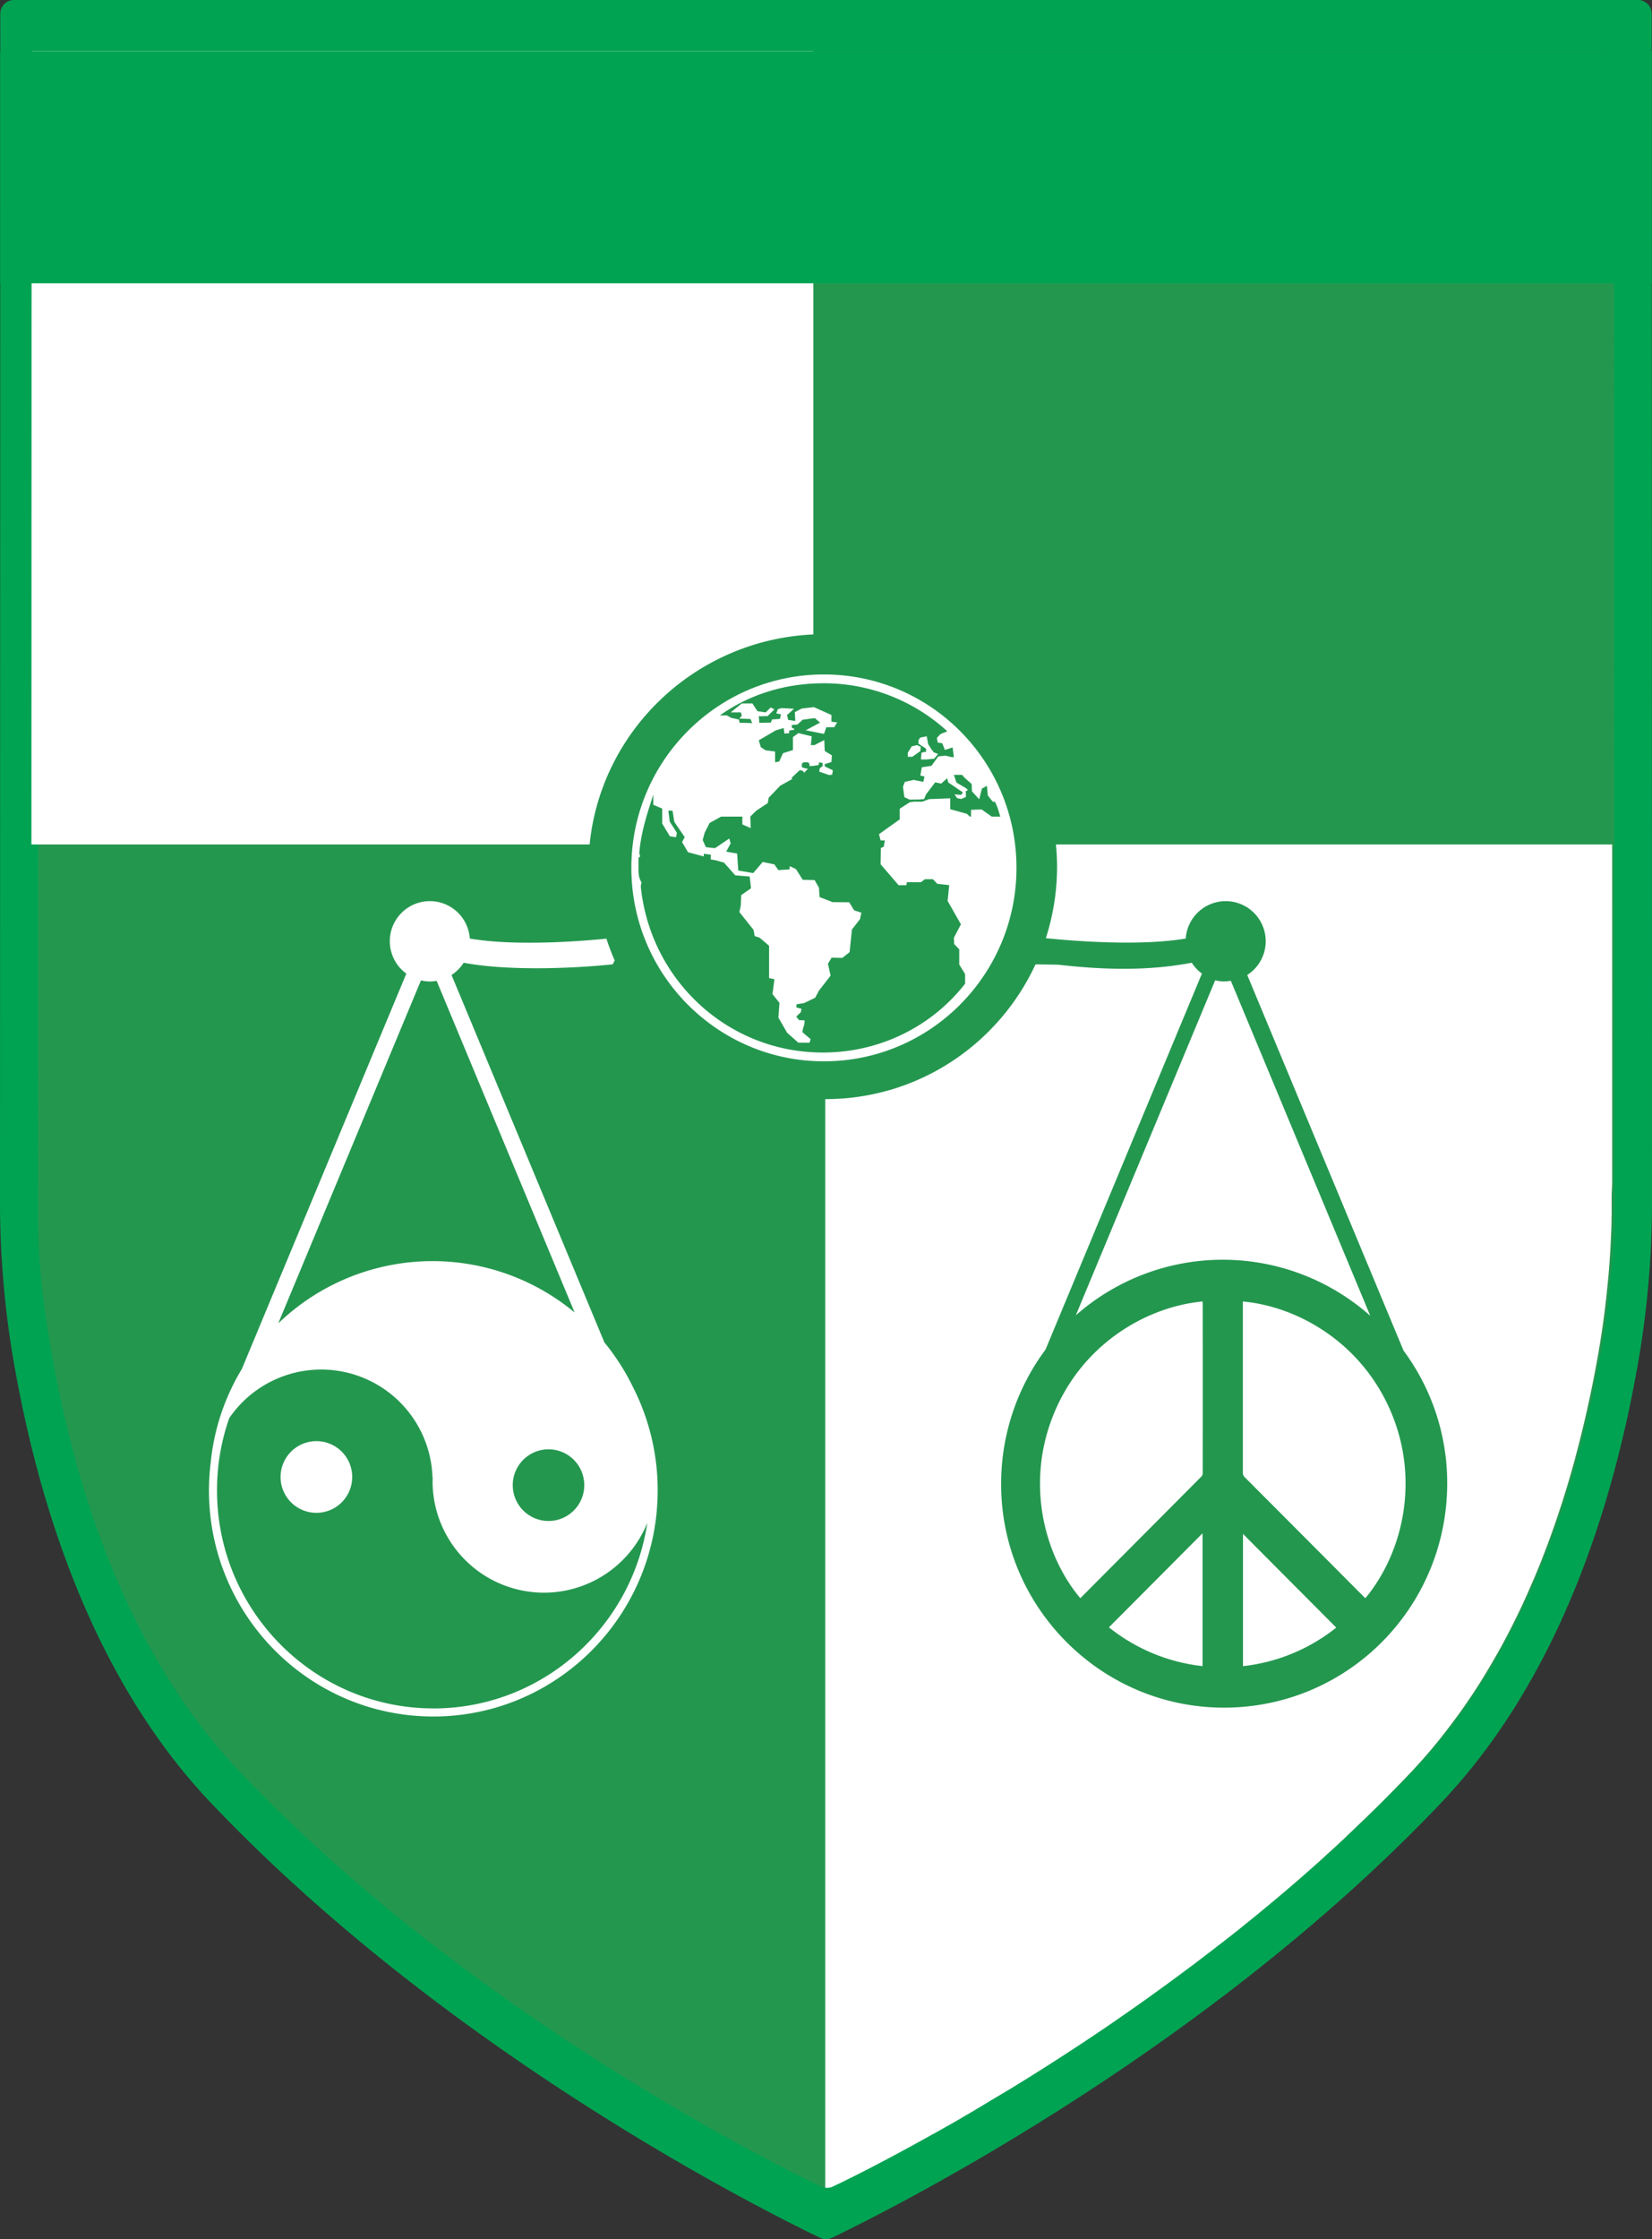 <svg id="Harmony" xmlns="http://www.w3.org/2000/svg" viewBox="0 0 1179 1596.91"><rect x="0" y="0" width="1179" height="1596.91" fill="#333333" stroke="none"/><defs><style>.cls-1{fill:#00a352;}.cls-2{fill:#24974f;}.cls-3,.cls-5{fill:#fff;}.cls-4{fill:#89c765;}.cls-5{fill-rule:evenodd;}</style></defs><title>lined_coat-of-arms_harmony</title><path class="cls-1" d="M1243.18,69.25H84.24a9.81,9.81,0,0,0-9.82,9.8c0,83.49-.17,676.39-.21,844.84a669.34,669.34,0,0,0,8.72,110.24c17.66,105.9,56.74,231.41,141.88,321,167.55,176.23,387.73,287.51,434.65,310.09a9.84,9.84,0,0,0,8.51,0c46.91-22.58,267.09-133.86,434.64-310.09,85.14-89.55,124.22-215.06,141.88-321a669.34,669.34,0,0,0,8.72-110.24c0-168.44-.17-761.34-.21-844.85A9.81,9.81,0,0,0,1243.18,69.25Z" transform="translate(-74.21 -69.25)"/><g id="Shield_-_Harmony" data-name="Shield - Harmony"><path class="cls-2" d="M1216.63,105.82H110.76a9,9,0,0,0-1.88.19h0l-.13,0q-.42.09-.81.21l-.56.21-.22.08-.08,0,0,0a8.55,8.55,0,0,0-1,.54l-.19.11a8.36,8.36,0,0,0-1,.69,1.54,1.54,0,0,0-.19.17c-.16.14-.32.28-.47.43a5.49,5.49,0,0,0-.4.43l-.21.23c-.12.15-.24.31-.35.47s-.13.16-.19.25-.2.32-.29.48l-.13.21,0,.07a2.92,2.92,0,0,0-.17.36c-.06.12-.13.24-.18.36l0,.1a9.94,9.94,0,0,0-.54,1.73v0a9,9,0,0,0-.19,1.88c0,82-.18,681.05-.21,820a480.62,480.62,0,0,0,4.49,66.31c14.73,105.73,51.19,238.73,139.38,331.38C405.16,1501,615.53,1607.18,660.3,1628.7c.29.14.58.26.88.37s.33.1.49.15l.37.11.68.14h.06l.1,0,.78.09h0a9.11,9.11,0,0,0,3.48-.9C712,1607.15,922.3,1501,1082.35,1332.8c81.33-85.45,118.66-205.21,135.53-306.26a637.85,637.85,0,0,0,8.33-105.2c0-160.73-.16-726.49-.2-806.17A9.36,9.36,0,0,0,1216.63,105.82Z" transform="translate(-74.21 -69.25)"/><path class="cls-3" d="M961.31,1257.53a129.21,129.21,0,0,0,66.55-27.49l-66.55-66.81Z" transform="translate(-74.21 -69.25)"/><path class="cls-3" d="M1048.64,1209.09c27.48-33.22,38.52-85.07,18.34-132.73-21-49.52-66.46-75.31-105.77-78.9v2q0,60,0,120a4.31,4.31,0,0,0,1.37,3.36q42.47,42.54,84.89,85.15c.39.39.79.77,1.2,1.15" transform="translate(-74.21 -69.25)"/><path class="cls-3" d="M1224.77,913.12V899.65c0-53.75,0-136.27,0-228.13H827.81c.49,5.22.8,10.48.8,15.83a166.14,166.14,0,0,1-8,51c30.33,3.09,71.51,5.1,99.84.24a28.57,28.57,0,1,1,43.89,26l111.53,267.86a158.66,158.66,0,0,1,31.19,95c-.24,88.42-71.17,159.59-159.15,159.68-87.82.11-159.45-71.78-159.21-159.79a160.17,160.17,0,0,1,31.68-95.58L932,763.6a28.78,28.78,0,0,1-7.26-7.74c-31.84,6.09-63.67,5-95.51,1.39,0,0-11.61-.16-16-.22-26.23,56.73-83.46,96.1-149.89,96.1h-.19v776.35a9.19,9.19,0,0,0,2.72,0l.15,0a10.08,10.08,0,0,0,1.09-.24l.29-.09a9.44,9.44,0,0,0,1.21-.47l.67-.32.16-.08.86-.42.32-.15.95-.47.22-.1,0,0,.87-.42.31-.16.11,0,1.08-.53.26-.13,1-.5.4-.19,1.41-.7h0l2.1-1.05.39-.19,2.24-1.12.1,0,.32-.16,1.24-.63.63-.32,1.13-.57.58-.29,1.18-.6.47-.24.27-.14,1.14-.58.17-.09.42-.21,1.28-.65.36-.19.41-.21,1.16-.59.85-.44,1.16-.6.93-.48,1.09-.56.47-.25.58-.3,1-.52.6-.32.42-.22,1.17-.61.38-.2.64-.33,1.19-.63.14-.07.93-.49,1.13-.6,1.05-.55,0,0,1.28-.68.22-.11.86-.46,1.25-.67.54-.28.59-.32,1.21-.64.78-.42.41-.22,1.23-.66.81-.43c.14-.08.28-.16.43-.23l1.28-.69,1.24-.67,1.32-.71c.4-.23.81-.45,1.22-.67l1.26-.68,1.32-.72,1.45-.79.53-.29.65-.36,1.41-.77,1.32-.73,1.27-.7,1.44-.79,1.38-.76,1.4-.78,1.22-.68,1.3-.72.26-.15,1.44-.8,1.33-.74.06,0,1.95-1.09.93-.53,5.89-3.32,1-.58.09,0,1.91-1.09.81-.46.5-.28,1.73-1,1.59-.91,1.46-.84,1.21-.7.24-.14,1.67-1,1.54-.9,1.57-.91,1.73-1,1.47-.86,1.59-.93,1.63-1,.35-.2,1.32-.78,1.56-.92,1.62-1,1.64-1,1.69-1,1.62-1,1.07-.64.6-.36,1.69-1,.27-.15,1.44-.87,1.68-1,1.64-1,1.74-1,1.18-.72.5-.3,1.73-1,.92-.57.8-.48,1.73-1.06,1-.61c.24-.16.49-.31.74-.46l1.79-1.1,1.74-1.07,1.77-1.1.56-.35,1.2-.74,1.78-1.11,1.8-1.12,1.8-1.12.94-.6.8-.5,1.8-1.13,1.8-1.14,1.88-1.19.31-.19,1.46-.93,1.73-1.1,1.85-1.18,0,0,1.85-1.19,1.88-1.2,1.82-1.18,1.84-1.18c.64-.41,1.28-.82,1.91-1.24l1.83-1.18,1.94-1.27,1.78-1.15,2.07-1.36.26-.17,1.44-.94,2.2-1.46.25-.16,1.62-1.07.88-.58,2.55-1.7,1.78-1.18,2.06-1.37,2-1.34,1.83-1.23,1.95-1.31,1.92-1.3,1.86-1.27c.68-.45,1.35-.91,2-1.37l1.67-1.14.19-.13,2-1.37,1.42-1,.47-.32,2-1.39c.6-.41,1.2-.82,1.79-1.24l.09-.05,2.06-1.43,1.14-.8.75-.52,2-1.41,1.93-1.35,2-1.4,1.95-1.37,2-1.44,2-1.41,2-1.41.41-.3,1.54-1.1,2-1.46,1.11-.79.84-.61,2-1.46,2-1.43c.67-.49,1.35-1,2-1.47l2-1.43,2-1.49,2-1.45,2-1.48,2.06-1.51c.67-.51,1.35-1,2-1.51l1.73-1.29.2-.15,2.1-1.56,2-1.47,2.07-1.55,2-1.5,2.11-1.6,1.93-1.46,2-1.53,2.07-1.58,2.07-1.59,2-1.52,2.14-1.66,1-.81.87-.67L946,1455l2-1.52,2.2-1.74c.63-.49,1.25-1,1.87-1.47l2.12-1.67,1.86-1.48.06,0,2.63-2.1.26-.2,1.19-1,3.23-2.6.91-.73q2-1.6,4-3.24l1.64-1.33,2.42-2,1.93-1.59,2.15-1.77,1.8-1.49,2.28-1.89,1.83-1.53,2.24-1.87,2-1.65,2.1-1.78,1.91-1.62,2.15-1.83,1.92-1.64,2.15-1.85,1.92-1.66,2.12-1.82.54-.48,1.41-1.22,2.11-1.85,1.92-1.68,2.11-1.86,1.94-1.72,2.1-1.87,1.95-1.73,2.1-1.89.83-.74,1.09-1L1021,1392l1.94-1.76,2.06-1.88,2-1.8,2-1.88,1.26-1.18c.23-.2.45-.41.67-.62L1033,1381l.88-.83,1-1,2.07-2c.64-.59,1.27-1.19,1.9-1.79l2.08-2,.33-.32c.52-.49,1-1,1.55-1.48l2.09-2,.53-.51,1.33-1.27,2.09-2,1.38-1.33.47-.47c.7-.67,1.39-1.35,2.08-2l1.84-1.8,2.09-2.06.63-.62,1.2-1.19,2.08-2.06,1.82-1.83c.69-.69,1.38-1.39,2.08-2.08s1.19-1.21,1.79-1.82,1.43-1.44,2.14-2.17l1.71-1.74c.77-.79,1.54-1.59,2.32-2.38l1.17-1.21.35-.36,2.56-2.66,1.27-1.32q1.9-2,3.8-4c1.25-1.31,2.49-2.64,3.71-4l.12-.13c.37-.4.73-.81,1.1-1.22.82-.89,1.63-1.78,2.44-2.68l1.41-1.61,2.17-2.46.49-.57,1-1.2c.68-.78,1.35-1.56,2-2.35l1-1.23.54-.64,1.91-2.29.43-.54,1.1-1.36c.63-.77,1.25-1.53,1.87-2.31l1-1.32.49-.63c.61-.76,1.21-1.52,1.81-2.29l1-1.34c.16-.22.34-.44.51-.66.58-.76,1.17-1.52,1.75-2.29l.62-.83.9-1.2,1.71-2.3.75-1,.76-1,1.66-2.29.55-.78.93-1.31,1.63-2.31,1.47-2.12c.53-.78,1.07-1.55,1.59-2.33l.75-1.11.7-1,1.56-2.33c.11-.18.23-.36.35-.54l1.06-1.61,1.53-2.36.6-.93.8-1.25,1.49-2.35,1.22-2,.15-.25,1.47-2.38,1.32-2.17,0,0,1.44-2.4.24-.41c.35-.6.71-1.2,1.07-1.8l1.42-2.43.31-.54c.33-.56.65-1.12,1-1.68.47-.81.93-1.62,1.39-2.44l.69-1.22c.19-.34.38-.68.58-1l1.36-2.45c.18-.34.37-.68.56-1l.67-1.23c.45-.82.9-1.64,1.34-2.46s.81-1.51,1.21-2.27l1.31-2.47c.4-.75.79-1.51,1.19-2.28s.86-1.66,1.28-2.49l.84-1.65c.11-.21.22-.42.32-.63.43-.83.84-1.67,1.26-2.5.33-.67.67-1.34,1-2,0-.1.09-.19.13-.28.42-.84.83-1.68,1.24-2.52l.48-1,.63-1.29,1.21-2.53,1.08-2.3c.4-.85.8-1.71,1.19-2.56l1.06-2.29,1.17-2.58,1-2.28,1.15-2.62.85-1.93a3.45,3.45,0,0,0,.14-.34c.39-.87.76-1.75,1.14-2.63s.65-1.51,1-2.26.75-1.79,1.12-2.69c.24-.56.47-1.11.7-1.67.08-.19.16-.37.23-.55.38-.91.75-1.83,1.12-2.74l.48-1.17c.13-.34.27-.68.41-1,.37-.92.74-1.85,1.1-2.77l.57-1.43c.1-.24.2-.48.29-.73.39-1,.77-2,1.15-3,.26-.67.52-1.33.77-2,.41-1.07.82-2.15,1.22-3.23.17-.43.33-.86.49-1.29.06-.14.11-.28.16-.42.47-1.26.94-2.52,1.4-3.79.06-.15.11-.3.17-.46s.18-.47.26-.71c.61-1.66,1.2-3.32,1.79-5l.36-1c.46-1.32.93-2.63,1.38-4,.21-.59.4-1.17.61-1.76.36-1.07.73-2.14,1.09-3.22l.6-1.77a2.41,2.41,0,0,1,.08-.25c.32-1,.65-2,1-3l.42-1.3.27-.83.93-2.86c.23-.72.46-1.44.68-2.17.3-.93.6-1.87.89-2.81l.48-1.54.21-.69.84-2.74c.14-.45.27-.9.41-1.35l.27-.91c.28-.91.55-1.82.82-2.73l.33-1.14c.12-.4.24-.79.35-1.19.26-.88.52-1.76.77-2.64s.44-1.54.66-2.31.51-1.77.76-2.66.43-1.55.65-2.32.48-1.76.73-2.64l.57-2.11a1.94,1.94,0,0,1,0-.2l.72-2.66c.18-.67.35-1.35.53-2l.08-.29.69-2.65c.09-.33.17-.66.25-1s.23-.9.35-1.35l.67-2.62.45-1.8.12-.51c.22-.87.44-1.74.65-2.61.09-.35.17-.71.26-1.06s.21-.84.31-1.26c.21-.87.41-1.73.62-2.59.09-.35.17-.71.25-1.06l.3-1.27c.21-.86.41-1.72.61-2.59l.54-2.33c.2-.87.39-1.73.59-2.58.07-.34.15-.68.22-1s.2-.86.29-1.28l.57-2.57c.1-.48.21-1,.31-1.43.07-.29.13-.59.19-.88.19-.86.38-1.72.56-2.58l.48-2.27.54-2.59c.16-.75.31-1.5.47-2.25s.35-1.72.52-2.57c.06-.29.11-.58.17-.87.09-.46.19-.92.28-1.38l.51-2.6c.07-.35.14-.7.2-1s.16-.78.23-1.18c.17-.85.33-1.7.49-2.55l.12-.61.3-1.61c.16-.85.32-1.71.47-2.56l.24-1.29c.06-.3.11-.6.16-.9.16-.85.31-1.7.46-2.56l.39-2.17.24-1.35h0q.9-5.23,1.73-10.48c.06-.42.13-.84.19-1.25q.81-5.16,1.51-10.32c.07-.44.12-.87.18-1.31.47-3.46.92-6.93,1.34-10.39,0,0,0-.09,0-.14q.63-5.21,1.15-10.43l.18-1.7c.34-3.43.66-6.87,1-10.3l.06-.82c.28-3.28.52-6.55.74-9.84,0-.48.07-1,.1-1.44q.33-5.07.59-10.14c0-.61,0-1.21.08-1.81.16-3.44.31-6.89.42-10.33,0-.12,0-.24,0-.35,0-1.1.06-2.2.08-3.3,0-.63,0-1.27,0-1.9,0-.85.05-1.7.06-2.55,0-.12,0-.23,0-.34,0-.92,0-1.83,0-2.74,0-1.33,0-2.66,0-4,0-1,0-1.95,0-2.92,0-1.31,0-2.61,0-3.91Z" transform="translate(-74.21 -69.25)"/><path class="cls-3" d="M947.89,769.2a28.46,28.46,0,0,1-6.44-.79L842,1007.32a158.59,158.59,0,0,1,210.15.35L952.63,768.73a29.74,29.74,0,0,1-4.74.47" transform="translate(-74.21 -69.25)"/><path class="cls-3" d="M932.53,999.06v-1.63c-42.76,4.13-89,33-108,84.72-17.37,47.06-5,96.32,20.66,126.91.3-.28.6-.55.89-.84q42.76-42.92,85.49-85.86a3.7,3.7,0,0,0,1-2.39q.07-60.45,0-120.91" transform="translate(-74.21 -69.25)"/><path class="cls-3" d="M932.43,1257.52v-94.73q-33.31,33.46-66.79,67.06a129.5,129.5,0,0,0,66.79,27.67" transform="translate(-74.21 -69.25)"/><path class="cls-4" d="M293.63,562.6c0,.5,0,1,0,1.5h.06c0-.5,0-1,0-1.5" transform="translate(-74.21 -69.25)"/><path class="cls-5" d="M662.23,550.27c-75.89,0-137.43,61.75-137.43,137.9s61.54,138,137.43,138,137.42-61.75,137.42-138-61.54-137.9-137.42-137.9m112.51,96.25-7.52.3v4.84h-.82l-2.18-2-11.84-3.3v-7.76l-15.1.59L732.45,641h-6l-2.87.38L716.35,646v7.6l-14.83,10.6,1.2,4.45h3l-.81,4.51-2.06.86-.16,11.62,12.83,14.91h5.58l.32-2.12h10l2.87-2.13H740l3.19,3.29,8.45.92-1.12,11.3L760,728.48l-5,9.53.14,4.47,3.67,3.85v10.8L763,764v6.79c-23.31,30-60.21,49.12-101.58,49.12-67.92,0-123.1-51.84-129.88-118.22-.07-1.05.46-2.09.46-3.13v-.07c-2.11-3.37-2.11-6.8-2.11-10.33V680.9c2.11-.88.65-1.69.74-2.49l-.18-.64c1.12-14.71,5.79-28.71,10-41.75v7.2l6.36,2.72v10.64l5.49,9.12,4.39.64.59-3.12-5.08-8-1-7.79h3l1.28,8,7.41,10.85L561,669.83l4.24,7.22,11.25,3v-1.93l5.09.73-.17,3.35,3.79.65,5.71,1.6,8.08,9.11,10.22.81,1,8.39-7,4.88-.32,7.52-1,4.56L612,732.41l.8,4.4a24.69,24.69,0,0,0,3.11,1c.4,0,7.18,6,7.18,6v23l3.82.8-1.4,10.63,5,6.25L629.73,795,636,805.84l7.93,7,8,.08.8-2.56-5.9-5,.41-2.4,1-3,.24-3-4-.16-2-2.47,3.27-3.21.47-2.39-3.67-1,.16-2.25,5.27-.79,8-3.85,2.64-5L667,765.05l-1.91-8.4,2.62-4.4,7.65.15,5.19-4.07,1.67-16.16,5.74-7.36,1-4.64-5.19-1.68-3.5-5.75-11.8-.08-9.33-3.61-.47-6.72-3.11-5.44-8.45-.16-4.87-7.67L637.83,687l-.23,2.32-7.9.49-2.87-4.09L618.54,684l-6.77,7.92-10.68-1.83-.8-12.08-7.81-1.37,3.19-5.92-1-3.43-10.2,6.88-6.46-.72-2.31-5.12,1.43-5.2,3.51-6.94,8.21-4.54H604v5.56l6,2.64-.32-8.24,4.23-4.16,8.25-5.44.66-3.84,8.22-8.56,8.77-4.88-.8-.63,6-5.6,2.15.55,1,1.28,2.32-2.48.56-.32-2.25-.31-2.33-.81v-2.48l1.13-1,2.84-.08,1.22.63.47,2.33.7-.16v-.25l1.1.17,4.41-.65.65-2.07,2.32.63v2.17l-2,1.52-.44,2.39,6.66,2.32v.08l2.59-.16.5-3.19-5.69-2.72-.22-1.6,4.92-1.61.27-4.72-5.09-3.12-.31-7.78-7,3.58H652.9l.63-6.22L644,592.09l-3.9,2.89v9.21l-7.1,2.23-2.69,5.92-2.93.57v-7.68l-6.79-.88-3.43-2.25-1.41-4.87,11.94-7,5.81-1.76.55,3.91,3.27-.16.24-2,3.42-.48L641,589l-1.51-.56-.32-2.09,4.22-.39,2.55-2.42.09.07h.08l.71-1,8.85-1.24,3.83,3.22-10.21,5.5,13,2.57,1.67-4.78h5.66l2.05-3.39-4.08-.52v-4.79l-12.5-5.6-8.68,1-4.94,2.56.32,6.31-5.09-.79-.8-3.44,4.94-4.48-8.92-.48-2.56.79-1.11,3,3.35.64-.72,3.28-5.66.39-.88,2.25-8.21.16s-.24-4.64-.56-4.64l6.46-.16,4.86-4.81-2.63-1.35-3.59,3.52-5.89-.87-3.59-5.52h-7.58l-7.88,6.38H603l.63,2.48-1.83,1.93,8,.32,1.28,2.91-9.09-.29-.4-2.23-5.66-1.26-3-1.73H588c21-14.89,46.56-22.9,74-22.9a130.45,130.45,0,0,1,88.32,34.27l-4.86,1.93-2.63,2.81.64,3.28,3.19.48,1.91,4.8,5.5-1.81.88,6.91h-1.6l-4.54-1.07-5,.59L739,615.41l-6.93,1.06-1,5.9,2.95.71-.87,3.83-6.86-1.44-6.37,1.44-1.28,3.51,1,7.36,3.75,1.76,6.22-.08,4.15-.32,1.35-3.36,6.54-8.56,4.3.88,4.23-3.84.79,3,10.45,7.12-1.28,1.76-4.71-.32,1.84,2.65,2.87.63,3.42-1.44-.07-4.16,1.52-.71-1.21-1.29-7-4.15L755,621.88h5.82l1.83,2.07,5,4.44.23,5.25,5.18,5.63,1.91-7.58,3.59-2,.64,6.87,3.51,4.46h1.43c1.44,2.13,2.79,6.38,3.91,10.64H782Z" transform="translate(-74.21 -69.25)"/><polygon class="cls-5" points="647.88 536.85 650.67 532.29 654.41 531.41 657.12 532.61 656.88 535.65 651.06 539.73 647.88 539.73 647.88 536.85"/><polygon class="cls-5" points="655.45 528.06 656.73 526.05 661.35 525.1 662.46 530.78 664.94 534.7 666.53 536.62 669.49 537.74 666.69 541.1 661.27 541.65 657.21 541.65 657.68 536.77 661.03 536.06 660.79 533.82 657.6 531.82 655.45 530.3 655.45 528.06"/><path class="cls-3" d="M300.09,1097.07a25.56,25.56,0,1,0,25.48,25.56,25.52,25.52,0,0,0-25.48-25.56" transform="translate(-74.21 -69.25)"/><path class="cls-3" d="M526.52,1059.69a160.7,160.7,0,0,0-20.95-33L396.45,764.6a28.72,28.72,0,0,0,8.68-8.74c30.35,5.8,76,4.32,106.39,1.13,0-.2,1.21-2.3,1.37-2.74A166.2,166.2,0,0,1,507,738.69c-29,2.9-69.51,4.74-97.51-.06a28.57,28.57,0,1,0-45.29,25l-117.4,282a159.18,159.18,0,0,0-22.25,67,163.41,163.41,0,0,0-1.21,19.52c0,89.08,71.69,161.29,160.12,161.29s160.12-72.21,160.12-161.29a161.61,161.61,0,0,0-17-72.39m-35.4,68.69a25.52,25.52,0,0,1-25.47,25.56h0a25.56,25.56,0,0,1,0-51.12h0a25.52,25.52,0,0,1,25.47,25.56m-116.54-360a28.53,28.53,0,0,0,6.44.79,27.5,27.5,0,0,0,4.74-.48l98.49,236.55a158.71,158.71,0,0,0-211.54,7.79Zm8.85,519.22c-85.14,0-154.41-69.78-154.41-155.55a156,156,0,0,1,8.7-51.42,79.47,79.47,0,0,1,145.08,42h.14c0,1.06-.07,2.12-.07,3.19,0,.86,0,1.71.05,2.56h0a79.5,79.5,0,0,0,153.2,26.86c-11.14,74.83-75.36,132.39-152.7,132.39" transform="translate(-74.21 -69.25)"/><path class="cls-3" d="M96.63,671.52H495c8.19-81.72,76-146.08,159.66-149.8V105.82H96.79C96.77,107.1,96.69,423.38,96.63,671.52Z" transform="translate(-74.21 -69.25)"/><rect class="cls-1" x="0.18" y="36.57" width="1178.65" height="165.46"/></g></svg>
